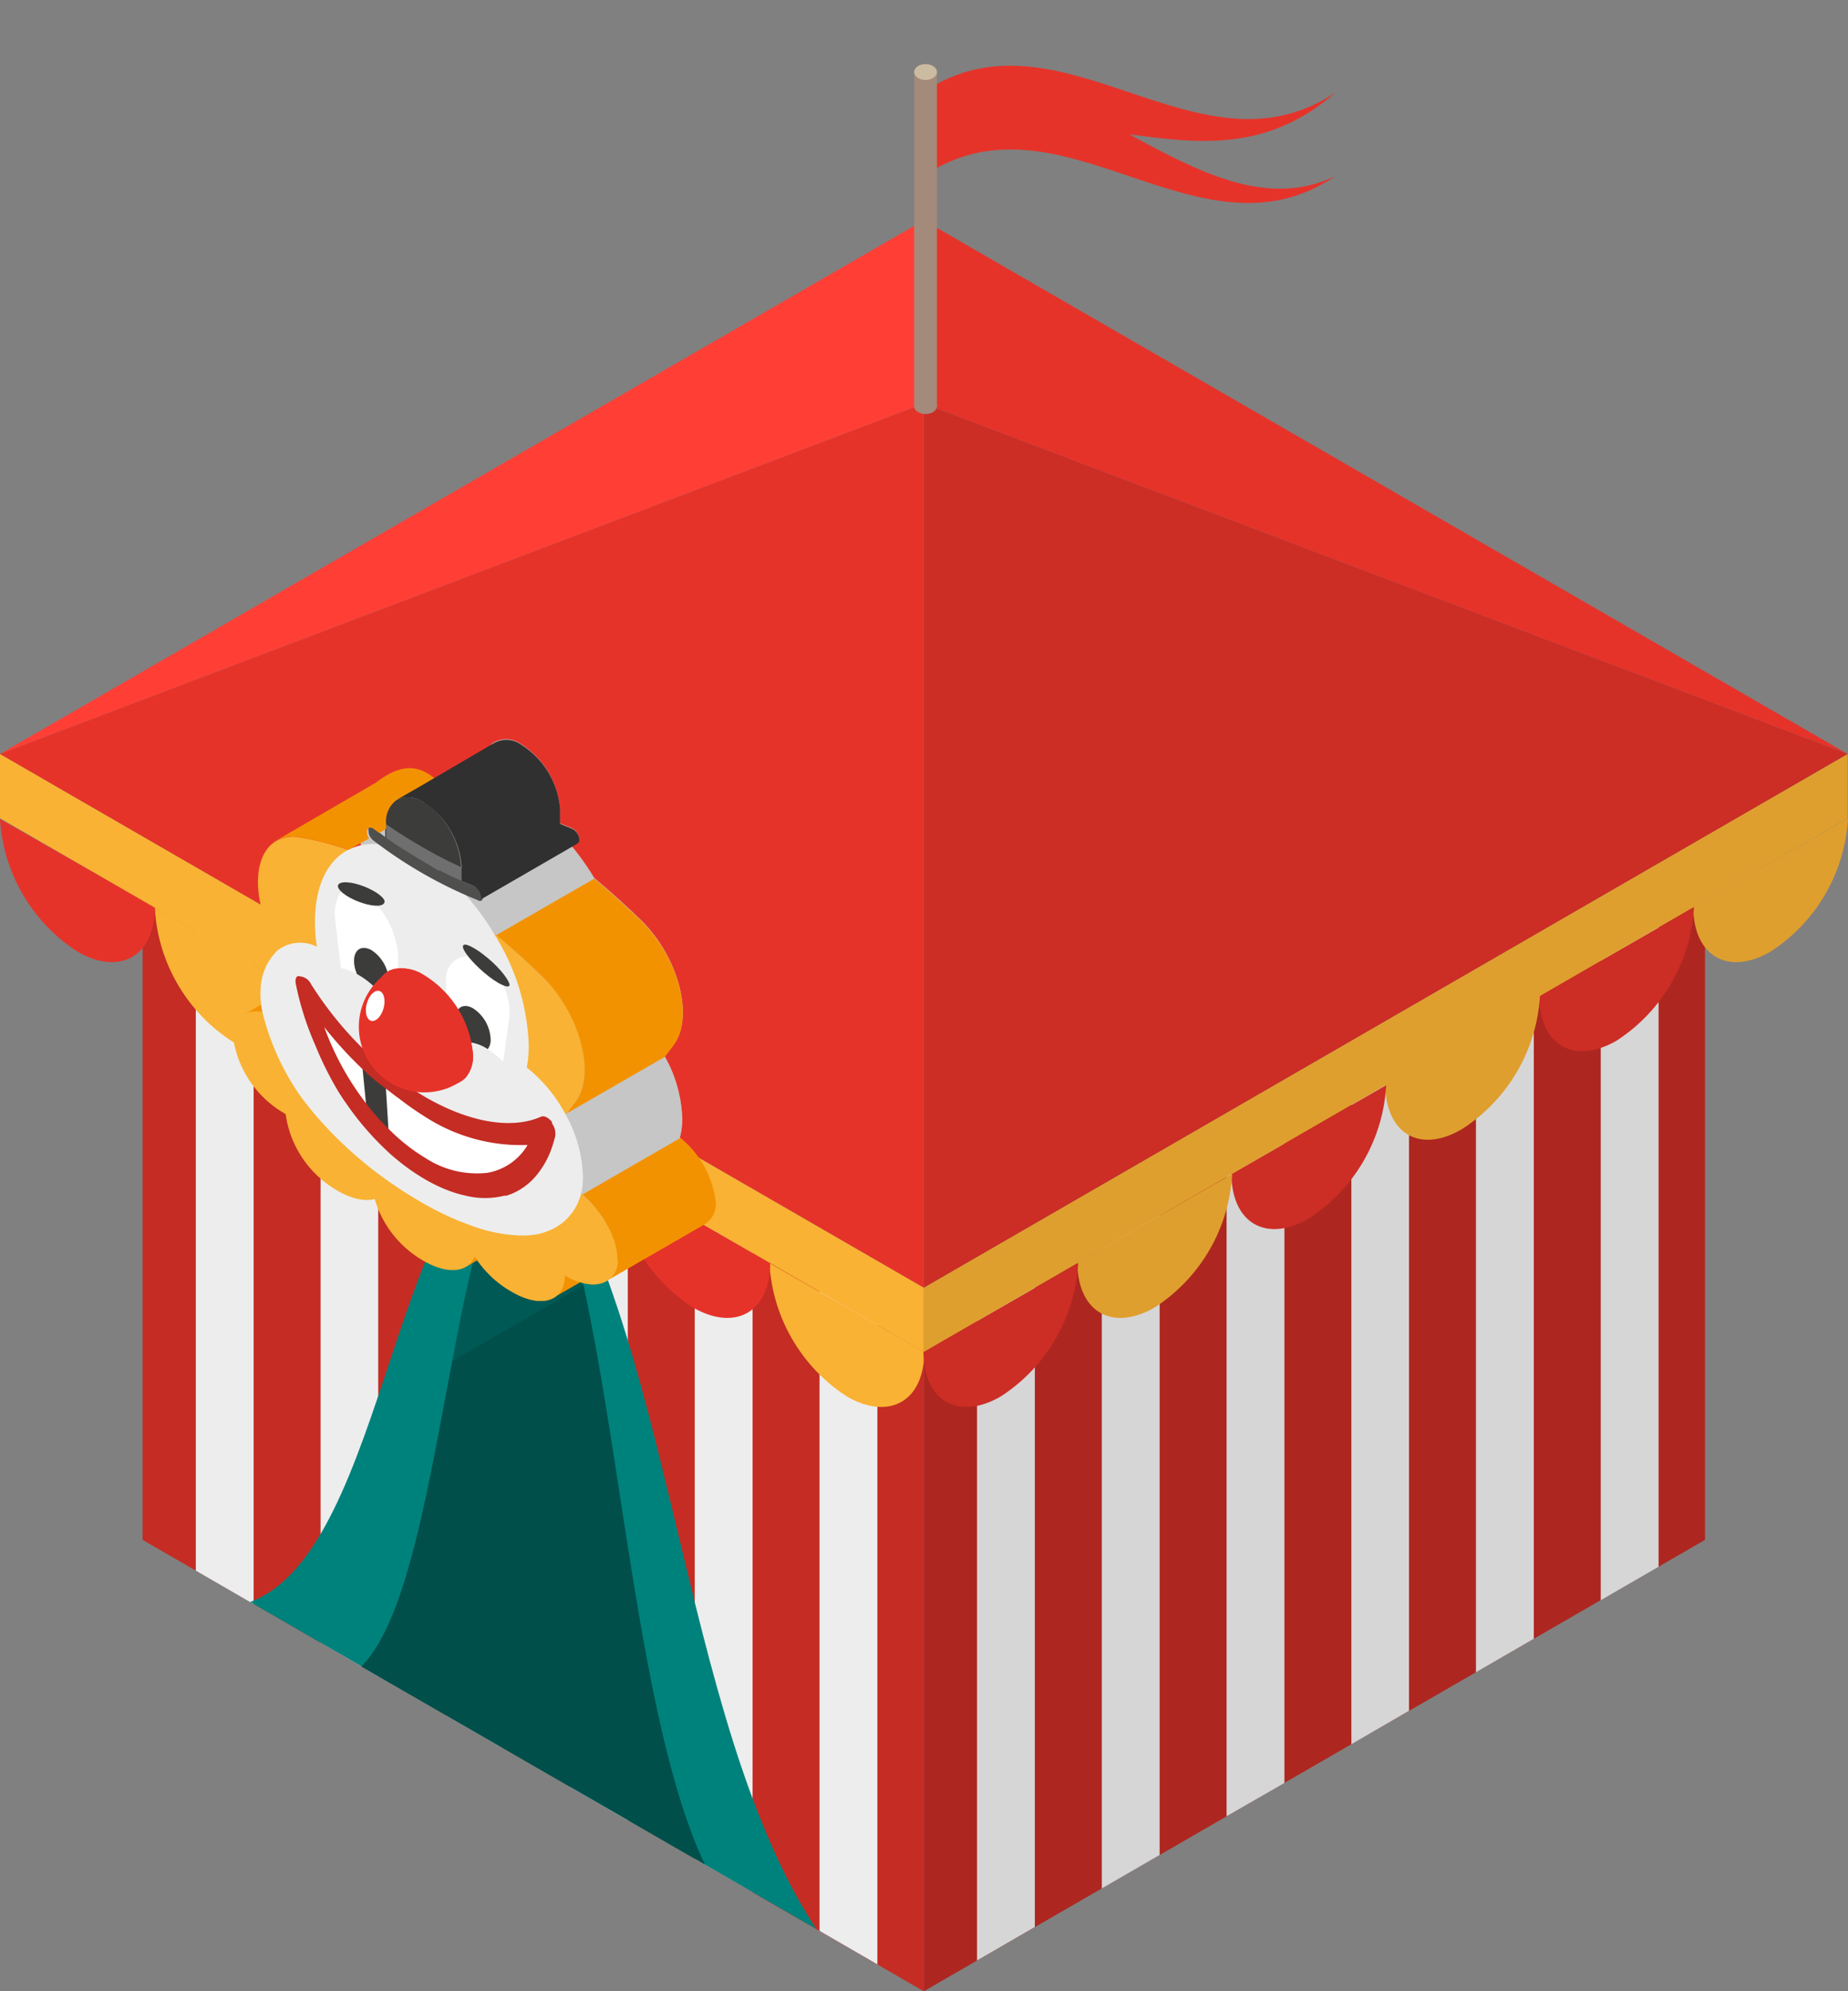 <svg xmlns="http://www.w3.org/2000/svg" viewBox="0 -3.31 95.52 102.87"><rect x="0" y="-3.31" width="95.52" height="102.87" fill="#808080" stroke="none"/><title>Depositphotos_93646728_14</title><g data-name="Layer 2"><g data-name="Layer 1"><path fill="#ad2720" d="M88.13 43.11v33.13L47.75 99.56V66.43l40.38-23.32z"/><path fill="#d6d6d6" d="M53.49 63.12v33.12l-2.99 1.73V64.84l2.99-1.72z"/><path fill="#d6d6d6" d="M59.94 59.39v33.13l-2.99 1.73V61.12l2.99-1.73z"/><path fill="#d6d6d6" d="M66.39 55.67V88.8l-2.99 1.72V57.39l2.99-1.72z"/><path fill="#d6d6d6" d="M72.83 51.94v33.13l-2.98 1.73V53.67l2.98-1.73z"/><path fill="#d6d6d6" d="M79.28 48.23v33.12l-2.99 1.73V49.95l2.99-1.72z"/><path fill="#d6d6d6" d="M85.73 44.5v33.13l-2.99 1.73V46.23l2.99-1.73z"/><path fill="#c42c24" d="M47.75 66.43v33.13L7.37 76.24V43.11l40.38 23.32z"/><path fill="#ededed" d="M13.11 46.43v33.13l-2.99-1.73V44.7l2.99 1.73z"/><path fill="#ededed" d="M19.55 50.15v33.13l-2.98-1.73V48.42l2.98 1.73z"/><path fill="#ededed" d="M26 53.87V87l-2.98-1.72V52.15L26 53.87z"/><path fill="#ededed" d="M32.45 57.6v33.13L29.46 89V55.87l2.99 1.73z"/><path fill="#ededed" d="M38.9 61.32v33.12l-2.99-1.72V59.59l2.99 1.73z"/><path fill="#ededed" d="M45.35 65.04v33.13l-2.99-1.73V63.31l2.99 1.73z"/><path d="M27.56 55.18c-7.3 1.46-7.45 21.6-14.63 24.27l14.63 8.45 14.63 8.44C35 85.38 34.86 65.08 27.56 55.18z" fill="#00827c"/><path d="M36.43 93L18.68 82.78c2.37-2.34 3.47-9.36 4.7-15.78 1-5.4 2.15-10.38 4.17-11.81a31.68 31.68 0 0 1 2.6 7.9c2 9.24 2.91 21.83 5.88 29.05.14.3.27.6.4.86z" fill="#005955"/><path d="M43.77 68.83c2.2 1.27 4 .24 4-2.3l-8-4.59a8.79 8.79 0 0 0 4 6.89z" fill="#f9b233"/><path d="M35.81 64.23c2.2 1.27 4 .24 4-2.3l-8-4.59a8.8 8.8 0 0 0 4 6.89z" fill="#e6332a"/><path d="M27.85 59.64c2.2 1.27 4 .24 4-2.3l-8-4.59a8.79 8.79 0 0 0 4 6.89z" fill="#f9b233"/><path d="M19.9 55c2.2 1.27 4 .24 4-2.3l-8-4.59a8.8 8.8 0 0 0 4 6.89z" fill="#e6332a"/><path d="M11.94 50.45c2.2 1.27 4 .24 4-2.3L8 43.56a8.79 8.79 0 0 0 3.94 6.89z" fill="#f9b233"/><path d="M4 45.85c2.2 1.27 4 .24 4-2.3L0 39a8.79 8.79 0 0 0 4 6.85z" fill="#e6332a"/><path fill="#f9b233" d="M47.75 63.21L0 35.64v3.32l47.75 27.57v-3.32z"/><path d="M91.52 45.85a8.79 8.79 0 0 0 4-6.89l-8 4.59c.02 2.54 1.8 3.57 4 2.3z" fill="#df9f2e"/><path d="M83.56 50.45a8.79 8.79 0 0 0 4-6.89l-8 4.59c.02 2.54 1.8 3.57 4 2.3z" fill="#cc2d25"/><path d="M75.6 55a8.8 8.8 0 0 0 4-6.89l-8 4.59c.02 2.58 1.81 3.61 4 2.3z" fill="#df9f2e"/><path d="M67.65 59.64a8.79 8.79 0 0 0 4-6.89l-8 4.59c.02 2.54 1.8 3.57 4 2.3z" fill="#cc2d25"/><path d="M59.69 64.23a8.8 8.8 0 0 0 4-6.89l-8 4.59c.02 2.54 1.8 3.57 4 2.3z" fill="#df9f2e"/><path d="M51.73 68.83a8.79 8.79 0 0 0 4-6.89l-8 4.59c.02 2.54 1.8 3.57 4 2.3z" fill="#cc2d25"/><path fill="#df9f2e" d="M95.5 35.64L47.75 63.21v3.32L95.5 38.96v-3.32z"/><path fill="#e6332a" d="M95.5 35.64L47.75 8.07v9.47l47.75 18.1z"/><path fill="#ff3f36" d="M47.75 8.07L0 35.64l47.75-18.1V8.07z"/><path fill="#cc2d25" d="M47.75 17.54v45.67L95.5 35.64l-47.75-18.1z"/><path fill="#e6332a" d="M0 35.64l47.75 27.57V17.54L0 35.64z"/><path d="M69 5.8c-7.07 4.78-14.18-4.8-21.29 0V1.46c7.11-4.77 14.22 4.78 21.33 0-3.56 3.11-7.11 2.64-10.67 2.17C61.93 5.55 65.48 7.47 69 5.8z" fill="#e6332a"/><path fill="#a48a7b" d="M47.25.41h1.18v17.26h-1.18z"/><ellipse cx="47.84" cy="17.67" rx=".59" ry=".41" fill="#a48a7b"/><ellipse cx="47.84" cy=".41" rx=".59" ry=".41" fill="#cbbba0"/><path d="M36.43 93L18.68 82.78c2.37-2.34 3.47-9.36 4.7-15.78l6.78-3.91c2 9.24 2.91 21.83 5.88 29.05.13.3.26.6.39.86z" fill="#004f4b"/><path fill="#f39200" d="M12.557 49.133l4.123-2.378 1.054 1.827-4.123 2.379z"/><path fill="#f39200" d="M23.011 60.318l4.122-2.38 1.055 1.827-4.122 2.38z"/><path fill="#f39200" d="M27.732 61.799l4.122-2.38 1.055 1.827-4.122 2.38z"/><path d="M23.09 37.67a2.89 2.89 0 0 1 1.41-.3l-.2-.15a.66.66 0 0 1-.26-.56c0-.17.19-.21.36-.09l.6.43v-.71a1.45 1.45 0 0 1 .47-1.21 1.29 1.29 0 0 1 1.47.06 4.3 4.3 0 0 1 2 3.37v.71l.63.26a.67.67 0 0 1 .36.5.24.24 0 0 1-.09.26.2.2 0 0 1-.17 0l-.4-.17.29.34a13.33 13.33 0 0 1 1.16 1.64q1.2 1 2.38 2.14c2 1.93 2.79 5.07 1.71 6.48l-.45.59a6.89 6.89 0 0 1 .9 3.19 3.5 3.5 0 0 1-.13 1l-5.06 2.92a6.07 6.07 0 0 1 1.6 2.17l-.12-.06a5.84 5.84 0 0 1-1.06-.8 6.63 6.63 0 0 1-.65-.72l-.22-.3c-.32.83-1.37 1-2.63.25a5.46 5.46 0 0 1-.51-.34l-.23-.18a5.77 5.77 0 0 1-.57-.54 5.91 5.91 0 0 1-.47-.57 5.06 5.06 0 0 1-.81-1.56 2.63 2.63 0 0 1-1.84-.43 6.09 6.09 0 0 1-1.9-1.79 5 5 0 0 1-.54-1 3.66 3.66 0 0 1-.23-.76 2.46 2.46 0 0 1 0-.46 5.42 5.42 0 0 1-2.72-4 1.25 1.25 0 0 1 .47-1.08l.15-.09a1.38 1.38 0 0 1 .6-.13h.31c0-.12 0-.25-.07-.37a3.75 3.75 0 0 1 0-.84 3.68 3.68 0 0 1 .39-1.45 2.12 2.12 0 0 1 .21-.32 1.78 1.78 0 0 1 .26-.27v-.06L19 41.46a7.55 7.55 0 0 1-.25-.72c0-.14-.07-.27-.1-.41-.46-2.12.39-3.67 2.06-3.38.38.07.77.15 1.16.25s.77.32 1.22.47z" fill="#c6c6c6"/><path d="M17.48 53.4c0 1.33-1.22 1.71-2.72.84a5.42 5.42 0 0 1-2.72-4c0-1.33 1.22-1.7 2.72-.84a5.42 5.42 0 0 1 2.72 4z" fill="#f9b233"/><path d="M20.2 57.38c0 1.33-1.22 1.7-2.72.84a5.42 5.42 0 0 1-2.72-4c0-1.33 1.22-1.7 2.72-.84a5.42 5.42 0 0 1 2.72 4z" fill="#f9b233"/><path d="M27.82 57.29a3.21 3.21 0 0 1 1.37.46 5.47 5.47 0 0 1 .86.62 6.07 6.07 0 0 1 1.6 2.17 3.13 3.13 0 0 1 .26 1.19 1.28 1.28 0 0 1-.44 1.06c-.49.38-1.33.34-2.29-.22a6.15 6.15 0 0 1-2.13-2.13 3.82 3.82 0 0 1-.6-1.85 1.94 1.94 0 0 1 0-.27 1.15 1.15 0 0 1 1.37-1.03z" fill="#f9b233"/><path d="M23.75 59.43a5.42 5.42 0 0 0 2.72 4c1.5.87 2.72.49 2.72-.84a5.42 5.42 0 0 0-2.72-4c-1.47-.87-2.72-.49-2.72.84z" fill="#f9b233"/><path d="M27.82 57.29a3.21 3.21 0 0 1 1.37.46 5.47 5.47 0 0 1 .86.62 6.07 6.07 0 0 1 1.6 2.17 3.13 3.13 0 0 1 .26 1.19 1.28 1.28 0 0 1-.44 1.06c-.49.38-1.33.34-2.29-.22a6.15 6.15 0 0 1-2.13-2.13 3.82 3.82 0 0 1-.6-1.85 1.94 1.94 0 0 1 0-.27 1.15 1.15 0 0 1 1.37-1.03z" fill="#f9b233"/><path d="M23.75 59.43a5.42 5.42 0 0 0 2.72 4c1.5.87 2.72.49 2.72-.84a5.42 5.42 0 0 0-2.72-4c-1.47-.87-2.72-.49-2.72.84z" fill="#f9b233"/><path d="M24.64 61c0 1.33-1.22 1.7-2.72.84a5.42 5.42 0 0 1-2.72-4c0-1.33 1.22-1.7 2.72-.84a5.42 5.42 0 0 1 2.72 4z" fill="#f9b233"/><path d="M14.3 40.12a1.82 1.82 0 0 1 1.21-.17 15.67 15.67 0 0 1 2.51.65 25 25 0 0 1 7.63 4.4q1.2 1 2.37 2.14c2 1.93 2.79 5.07 1.71 6.48l-.45.59-.16.21a30 30 0 0 0-3-3.37l-.73-.67c-.48-.43-1-.82-1.46-1.19L23.6 49l-.53-.38a19.23 19.23 0 0 0-2.48-1.45l-.59-.24a13.74 13.74 0 0 0-1.7-.61l-.74-.18a9.19 9.19 0 0 0-3.14-.14l-.1-.23-.52-1.27c-.8-2.06-.53-3.8.5-4.38z" fill="#f9b233"/><path d="M18 40.59a2.9 2.9 0 0 1 1.4-.3 3.92 3.92 0 0 1 .71.09 4.81 4.81 0 0 1 .81.24 6.52 6.52 0 0 1 .87.42 8.55 8.55 0 0 1 .87.58c.26.2.51.41.76.64q.39.37.76.79a12.91 12.91 0 0 1 1.43 2 11.44 11.44 0 0 1 1.72 5.63 6.48 6.48 0 0 1-.1 1.16 7.61 7.61 0 0 1 2 2.42 6.9 6.9 0 0 1 .9 3.19 3.47 3.47 0 0 1-.12 1 2.78 2.78 0 0 1-1.78 1.87 3 3 0 0 1-.36.11 3.89 3.89 0 0 1-.85.09 8 8 0 0 1-2.65-.51l-.66-.25a16.6 16.6 0 0 1-2-1c-.54-.31-1.06-.65-1.57-1q-.41-.29-.8-.59a20.54 20.54 0 0 1-2.66-2.45 15.61 15.61 0 0 1-1.26-1.56A13 13 0 0 1 13.57 49a4.22 4.22 0 0 1-.1-1.2 2.93 2.93 0 0 1 .86-2 1.91 1.91 0 0 1 2.05-.2 8.88 8.88 0 0 1-.1-1.28c0-1.91.67-3.18 1.72-3.73z" fill="#ededed"/><path d="M22 53.84a18.75 18.75 0 0 1-6.27-6.18A14.56 14.56 0 0 0 22 57.07c3 1.75 5.58.75 6.27-2.17-1.52.68-3.75.39-6.27-1.06z" fill="#fff"/><path d="M20.58 46v3.25a14.51 14.51 0 0 0-.93-1.25 4.24 4.24 0 0 0-1.21-1 2.77 2.77 0 0 0-.82-.3L17.3 44c0-1.36.73-1.82 1.62-1.1a4.54 4.54 0 0 1 1.66 3.1z" fill="#fff"/><path d="M20.1 47.34c0 .4-.18.64-.44.67a4.24 4.24 0 0 0-1.21-1 1.75 1.75 0 0 1-.15-.68c0-.59.4-.84.91-.55a2 2 0 0 1 .89 1.56z" fill="#3c3c3b"/><path d="M23.06 47.41v3.25a3.4 3.4 0 0 1 .92-.14 2.16 2.16 0 0 1 1.21.37 4.64 4.64 0 0 1 .82.64l.32-2.32a3.19 3.19 0 0 0-1.62-3 1.15 1.15 0 0 0-1.65 1.2z" fill="#fff"/><path d="M23.54 49.33a2 2 0 0 0 .46 1.19 2.16 2.16 0 0 1 1.21.37.78.78 0 0 0 .15-.51 2 2 0 0 0-.91-1.6c-.5-.29-.91-.04-.91.55z" fill="#3c3c3b"/><path d="M24.45 51.19a1.71 1.71 0 0 1-.39 1.18 1.1 1.1 0 0 1-.33.24 2 2 0 0 1-1.8-.25 5.34 5.34 0 0 1-2.53-4.1 1.78 1.78 0 0 1 .32-1.1 1.12 1.12 0 0 1 .63-.41 2.15 2.15 0 0 1 1.58.33 5.34 5.34 0 0 1 2.52 4.11z" fill="#e6332a"/><path d="M19.88 43.25c0 .26-.45.31-1.12.1s-1.24-.59-1.29-.85.45-.31 1.11-.1 1.26.6 1.3.85z" fill="#3c3c3b"/><path d="M26.34 47.58c0-.21-.45-.83-1.12-1.39s-1.24-.84-1.29-.63.45.83 1.11 1.39 1.25.84 1.3.63z" fill="#3c3c3b"/><path fill="#3c3c3b" d="M20.1 55.38l-1.11-.94-.31-3.15 1.21.69.21 3.4z"/><path d="M15.29 47.52a15.22 15.22 0 0 0 1 3.15A17.45 17.45 0 0 0 17.44 53c.15.25.31.49.48.73a15 15 0 0 0 1.91 2.25c.22.21.44.42.67.6a10.56 10.56 0 0 0 1.5 1.05 7.84 7.84 0 0 0 1.39.64 6.33 6.33 0 0 0 .68.19 4.19 4.19 0 0 0 2 0h.11l.25-.09a3.32 3.32 0 0 0 1.33-1 4.52 4.52 0 0 0 .78-1.44c.06-.17.11-.36.16-.55a.93.93 0 0 0-.17-.66v-.07c-.18-.23-.41-.34-.57-.27-1.51.67-3.68.3-5.95-1a15.22 15.22 0 0 1-2.15-1.52 18.45 18.45 0 0 1-3.79-4.34.7.7 0 0 0-.57-.39c-.18-.07-.26.13-.21.39zm3.46 4.41q.58.56 1.2 1c.23.18.46.36.7.53a15.86 15.86 0 0 0 1.35.94 9.12 9.12 0 0 0 5.27 1.44 3 3 0 0 1-2.09 1.44 4.87 4.87 0 0 1-3.18-.76A9.63 9.63 0 0 1 20.08 55a12.19 12.19 0 0 1-1.15-1.3 14.52 14.52 0 0 1-2.17-3.95 20.06 20.06 0 0 0 1.99 2.18z" fill="#c42c24"/><path d="M20.51 38a1.36 1.36 0 0 1 1.37.13l.18.11a4.34 4.34 0 0 1 1.78 3.25v1l-.43-.24-3.32-1.89-.18-.1v-1a1.38 1.38 0 0 1 .6-1.26z" fill="#3c3c3b"/><path d="M19.95 39.27l.17.11c.51.34 1 .66 1.51.95a21.6 21.6 0 0 0 2.26 1.18v1l-.43-.24-3.32-1.89-.18-.1v-1z" fill="#706f6f"/><path d="M19.32 39.49l.27.2.41.31c.33.23.66.45 1 .66.55.35 1.11.67 1.66 1h.08c.4.21.79.4 1.19.57l.63.26a.67.67 0 0 1 .36.49.3.3 0 0 1 0 .21.18.18 0 0 1-.23 0l-.39-.16a23 23 0 0 1-4.8-2.77l-.19-.14a.75.75 0 0 1-.15-.16.6.6 0 0 1-.11-.4c-.05-.15.1-.19.27-.07z" fill="#4f4f4e"/><path d="M31.66 60.54a3.13 3.13 0 0 1 .26 1.19 1.28 1.28 0 0 1-.44 1.06l4.94-2.85a1.23 1.23 0 0 0 .58-1.13 5.05 5.05 0 0 0-1.86-3.36l-5.06 2.92a6.07 6.07 0 0 1 1.58 2.17z" fill="#f39200"/><path d="M29.29 54.23l5.07-2.92a6.89 6.89 0 0 1 .9 3.19 3.5 3.5 0 0 1-.13 1l-5.06 2.92a3.47 3.47 0 0 0 .12-1 6.9 6.9 0 0 0-.9-3.19z" fill="#c6c6c6"/><path d="M25.65 45l5.07-2.92q1.2 1 2.38 2.14c2 1.93 2.79 5.07 1.71 6.48l-.45.59-5.07 2.92.45-.59c1.08-1.41.25-4.56-1.71-6.48Q26.86 46 25.65 45z" fill="#f39200"/><path d="M23.19 37.61l-1.09.63-.18-.11a1.36 1.36 0 0 0-1.4-.13 1.38 1.38 0 0 0-.56 1.27v.24l-.36.21-.27-.2c-.17-.12-.33-.09-.36.09a.6.6 0 0 0 .11.4l-1.08.58a15.67 15.67 0 0 0-2.51-.65 1.82 1.82 0 0 0-1.21.17l5.17-3c1.86-1.44 2.81-.49 3.74.5z" fill="#f39200"/><path d="M25.48 35.11a1.29 1.29 0 0 1 1.47.06 4.3 4.3 0 0 1 2 3.37v.71l.63.26a.67.67 0 0 1 .36.5.24.24 0 0 1-.09.26l-5 2.89a.3.3 0 0 0 0-.21.67.67 0 0 0-.36-.49l-.63-.26v-.71a4.31 4.31 0 0 0-2-3.37 1.36 1.36 0 0 0-1.34-.12l1.22-.7z" fill="#303030"/><path d="M24.45 51.19a1.71 1.71 0 0 1-.39 1.18 3.3 3.3 0 0 1-.33.24 3.39 3.39 0 0 1-4-5.45 3.39 3.39 0 0 1 .63-.41 2.15 2.15 0 0 1 1.58.33 5.34 5.34 0 0 1 2.51 4.11z" fill="#e6332a"/><ellipse cx="19.39" cy="48.66" rx=".8" ry=".45" transform="rotate(-74.78 19.388 48.655)" fill="#fff"/></g></g></svg>